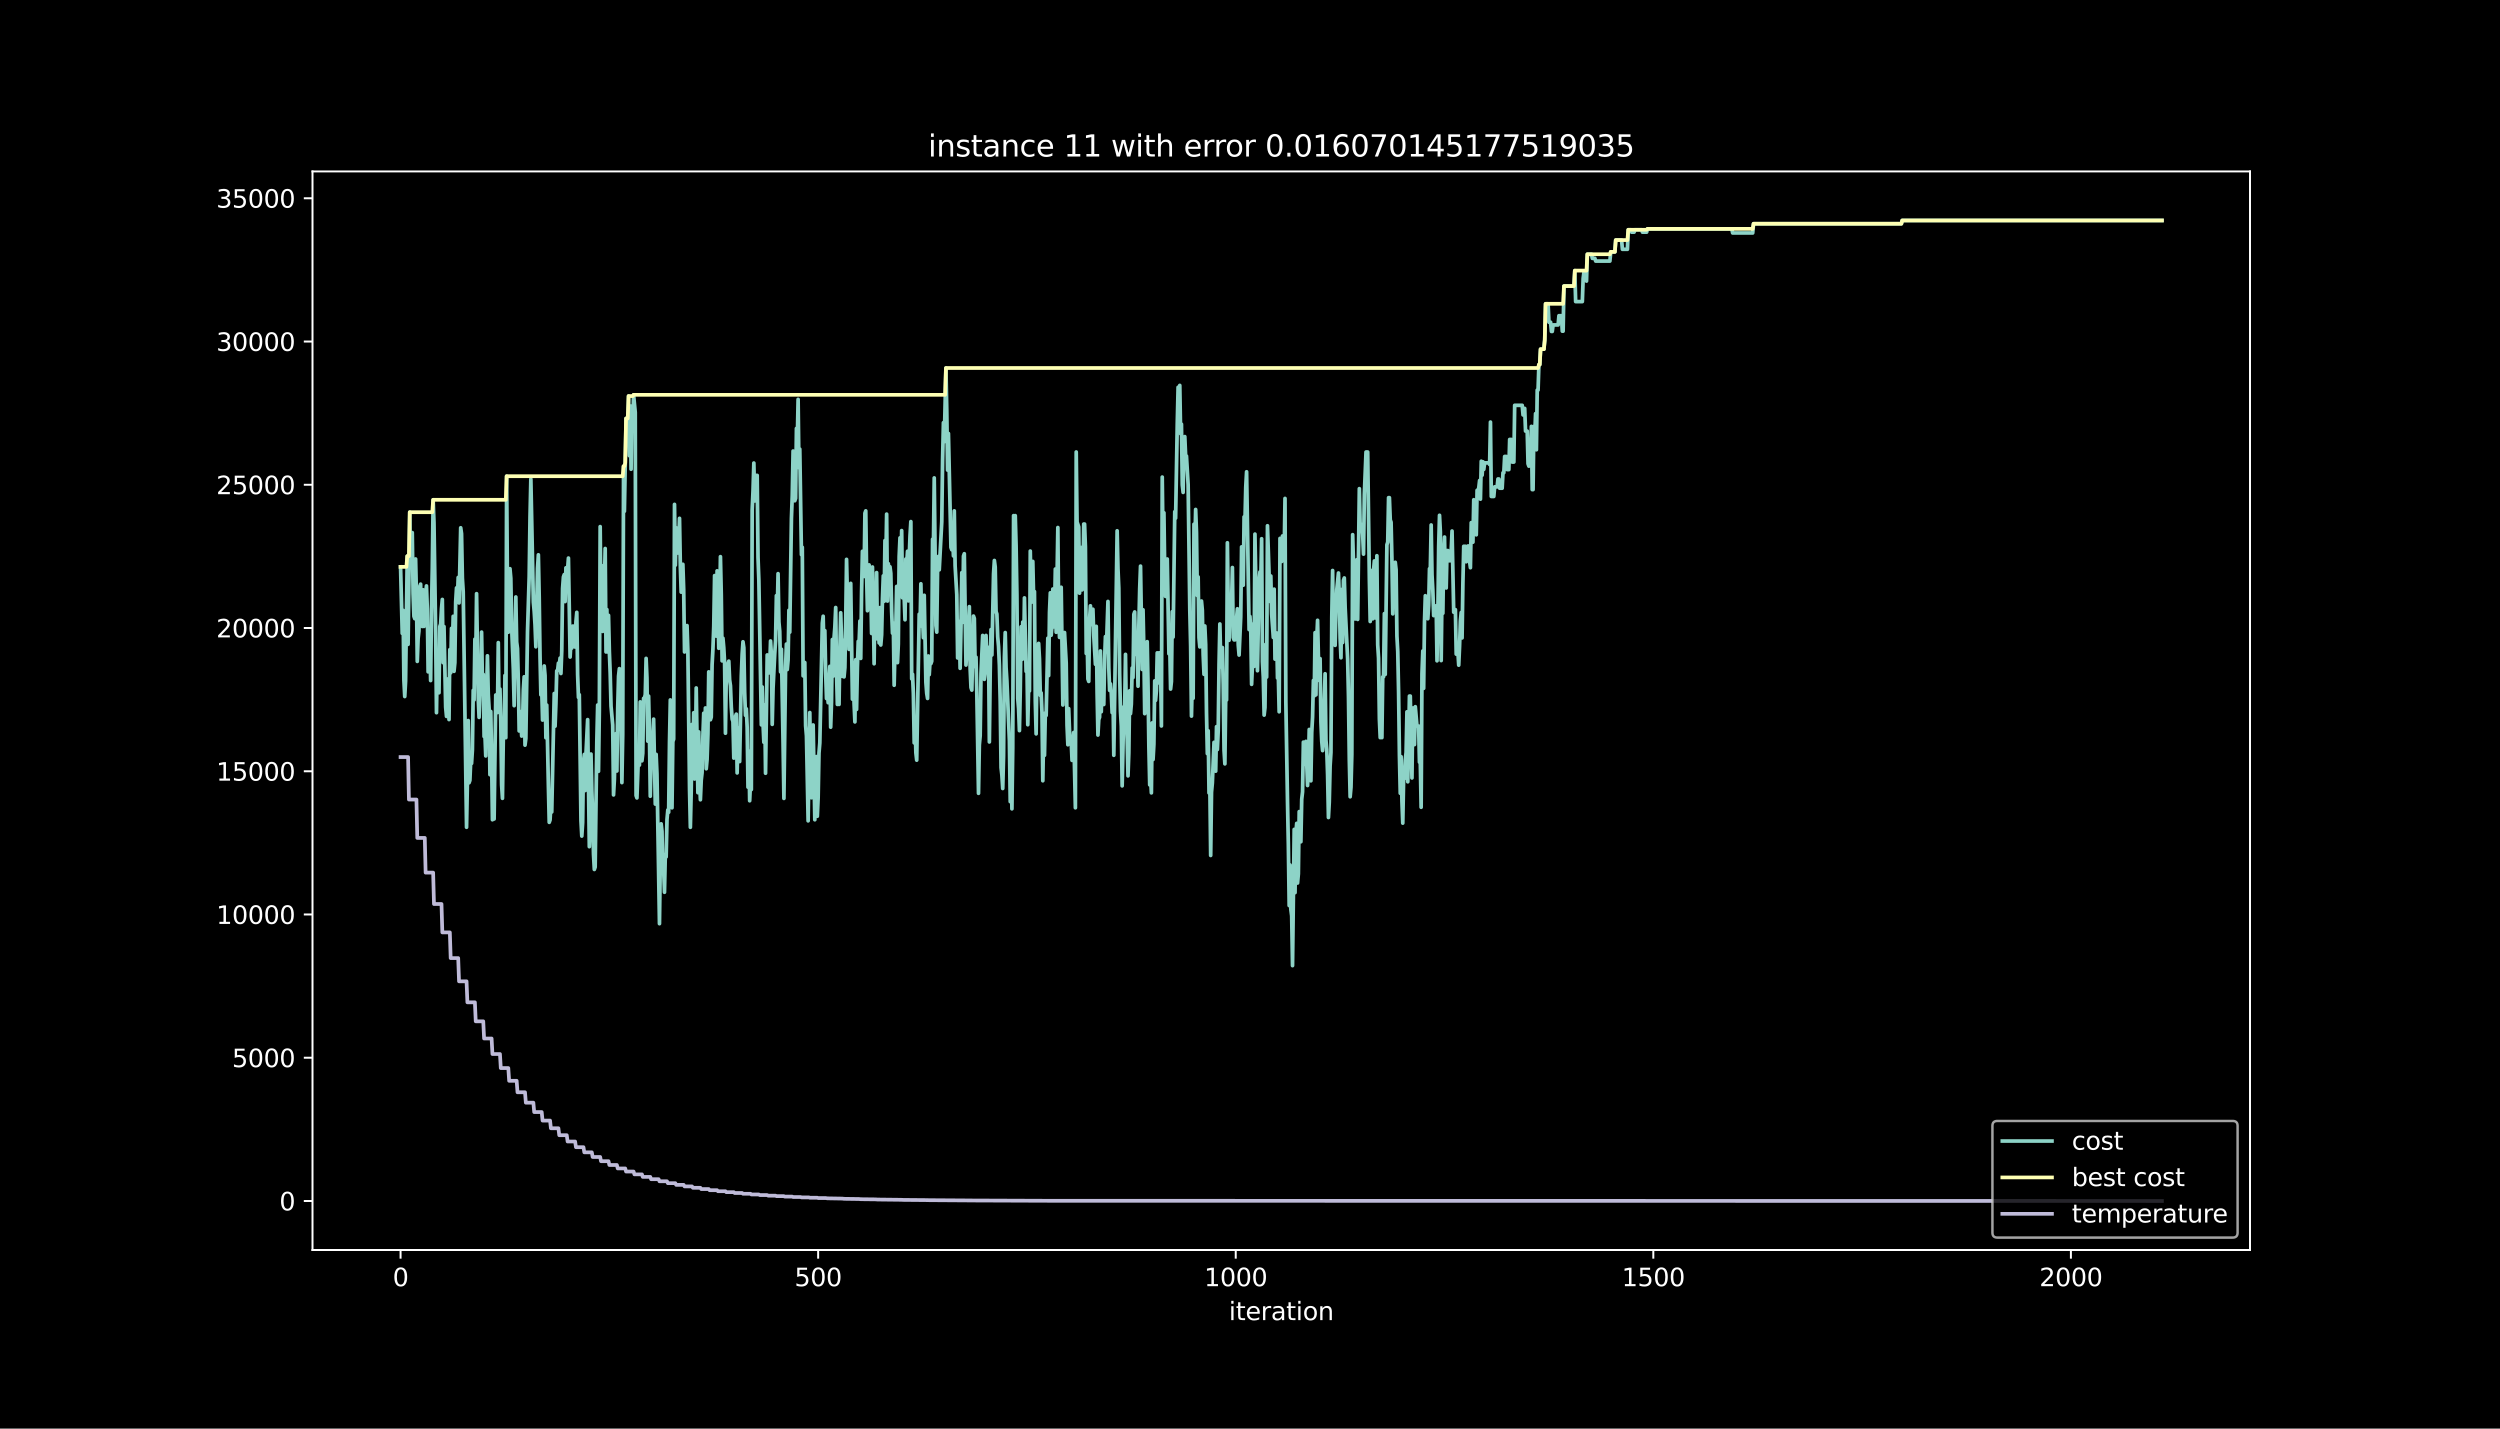 <?xml version="1.0" encoding="utf-8" standalone="no"?>
<!DOCTYPE svg PUBLIC "-//W3C//DTD SVG 1.1//EN"
  "http://www.w3.org/Graphics/SVG/1.1/DTD/svg11.dtd">
<svg height="576pt" version="1.1" viewBox="0 0 1008 576" width="1008pt" xmlns="http://www.w3.org/2000/svg" xmlns:xlink="http://www.w3.org/1999/xlink">
 <defs>
  <style type="text/css">*{stroke-linecap:butt;stroke-linejoin:round;}</style>
 </defs>
 <g id="figure_1">
  <g id="patch_1">
   <path d="M 0 576 
L 1008 576 
L 1008 0 
L 0 0 
z
"/>
  </g>
  <g id="axes_1">
   <g id="patch_2">
    <path d="M 126 504 
L 907.2 504 
L 907.2 69.12 
L 126 69.12 
z
"/>
   </g>
   <g id="matplotlib.axis_1">
    <g id="xtick_1">
     <g id="line2d_1">
      <defs>
       <path d="M 0 0 
L 0 3.5 
" id="m12de4d474e" style="stroke:#ffffff;stroke-width:0.8;"/>
      </defs>
      <g>
       <use style="fill:#ffffff;stroke:#ffffff;stroke-width:0.8;" x="161.509" xlink:href="#m12de4d474e" y="504"/>
      </g>
     </g>
     <g id="text_1">
      <!-- 0 -->
      <g style="fill:#ffffff;" transform="translate(158.328 518.598)scale(0.1 -0.1)">
       <defs>
        <path d="M 2034 4250 
Q 1547 4250 1301 3770 
Q 1056 3291 1056 2328 
Q 1056 1369 1301 889 
Q 1547 409 2034 409 
Q 2525 409 2770 889 
Q 3016 1369 3016 2328 
Q 3016 3291 2770 3770 
Q 2525 4250 2034 4250 
z
M 2034 4750 
Q 2819 4750 3233 4129 
Q 3647 3509 3647 2328 
Q 3647 1150 3233 529 
Q 2819 -91 2034 -91 
Q 1250 -91 836 529 
Q 422 1150 422 2328 
Q 422 3509 836 4129 
Q 1250 4750 2034 4750 
z
" id="DejaVuSans-30" transform="scale(0.016)"/>
       </defs>
       <use xlink:href="#DejaVuSans-30"/>
      </g>
     </g>
    </g>
    <g id="xtick_2">
     <g id="line2d_2">
      <g>
       <use style="fill:#ffffff;stroke:#ffffff;stroke-width:0.8;" x="329.878" xlink:href="#m12de4d474e" y="504"/>
      </g>
     </g>
     <g id="text_2">
      <!-- 500 -->
      <g style="fill:#ffffff;" transform="translate(320.335 518.598)scale(0.1 -0.1)">
       <defs>
        <path d="M 691 4666 
L 3169 4666 
L 3169 4134 
L 1269 4134 
L 1269 2991 
Q 1406 3038 1543 3061 
Q 1681 3084 1819 3084 
Q 2600 3084 3056 2656 
Q 3513 2228 3513 1497 
Q 3513 744 3044 326 
Q 2575 -91 1722 -91 
Q 1428 -91 1123 -41 
Q 819 9 494 109 
L 494 744 
Q 775 591 1075 516 
Q 1375 441 1709 441 
Q 2250 441 2565 725 
Q 2881 1009 2881 1497 
Q 2881 1984 2565 2268 
Q 2250 2553 1709 2553 
Q 1456 2553 1204 2497 
Q 953 2441 691 2322 
L 691 4666 
z
" id="DejaVuSans-35" transform="scale(0.016)"/>
       </defs>
       <use xlink:href="#DejaVuSans-35"/>
       <use x="63.623" xlink:href="#DejaVuSans-30"/>
       <use x="127.246" xlink:href="#DejaVuSans-30"/>
      </g>
     </g>
    </g>
    <g id="xtick_3">
     <g id="line2d_3">
      <g>
       <use style="fill:#ffffff;stroke:#ffffff;stroke-width:0.8;" x="498.248" xlink:href="#m12de4d474e" y="504"/>
      </g>
     </g>
     <g id="text_3">
      <!-- 1000 -->
      <g style="fill:#ffffff;" transform="translate(485.523 518.598)scale(0.1 -0.1)">
       <defs>
        <path d="M 794 531 
L 1825 531 
L 1825 4091 
L 703 3866 
L 703 4441 
L 1819 4666 
L 2450 4666 
L 2450 531 
L 3481 531 
L 3481 0 
L 794 0 
L 794 531 
z
" id="DejaVuSans-31" transform="scale(0.016)"/>
       </defs>
       <use xlink:href="#DejaVuSans-31"/>
       <use x="63.623" xlink:href="#DejaVuSans-30"/>
       <use x="127.246" xlink:href="#DejaVuSans-30"/>
       <use x="190.869" xlink:href="#DejaVuSans-30"/>
      </g>
     </g>
    </g>
    <g id="xtick_4">
     <g id="line2d_4">
      <g>
       <use style="fill:#ffffff;stroke:#ffffff;stroke-width:0.8;" x="666.617" xlink:href="#m12de4d474e" y="504"/>
      </g>
     </g>
     <g id="text_4">
      <!-- 1500 -->
      <g style="fill:#ffffff;" transform="translate(653.892 518.598)scale(0.1 -0.1)">
       <use xlink:href="#DejaVuSans-31"/>
       <use x="63.623" xlink:href="#DejaVuSans-35"/>
       <use x="127.246" xlink:href="#DejaVuSans-30"/>
       <use x="190.869" xlink:href="#DejaVuSans-30"/>
      </g>
     </g>
    </g>
    <g id="xtick_5">
     <g id="line2d_5">
      <g>
       <use style="fill:#ffffff;stroke:#ffffff;stroke-width:0.8;" x="834.986" xlink:href="#m12de4d474e" y="504"/>
      </g>
     </g>
     <g id="text_5">
      <!-- 2000 -->
      <g style="fill:#ffffff;" transform="translate(822.261 518.598)scale(0.1 -0.1)">
       <defs>
        <path d="M 1228 531 
L 3431 531 
L 3431 0 
L 469 0 
L 469 531 
Q 828 903 1448 1529 
Q 2069 2156 2228 2338 
Q 2531 2678 2651 2914 
Q 2772 3150 2772 3378 
Q 2772 3750 2511 3984 
Q 2250 4219 1831 4219 
Q 1534 4219 1204 4116 
Q 875 4013 500 3803 
L 500 4441 
Q 881 4594 1212 4672 
Q 1544 4750 1819 4750 
Q 2544 4750 2975 4387 
Q 3406 4025 3406 3419 
Q 3406 3131 3298 2873 
Q 3191 2616 2906 2266 
Q 2828 2175 2409 1742 
Q 1991 1309 1228 531 
z
" id="DejaVuSans-32" transform="scale(0.016)"/>
       </defs>
       <use xlink:href="#DejaVuSans-32"/>
       <use x="63.623" xlink:href="#DejaVuSans-30"/>
       <use x="127.246" xlink:href="#DejaVuSans-30"/>
       <use x="190.869" xlink:href="#DejaVuSans-30"/>
      </g>
     </g>
    </g>
    <g id="text_6">
     <!-- iteration -->
     <g style="fill:#ffffff;" transform="translate(495.477 532.277)scale(0.1 -0.1)">
      <defs>
       <path d="M 603 3500 
L 1178 3500 
L 1178 0 
L 603 0 
L 603 3500 
z
M 603 4863 
L 1178 4863 
L 1178 4134 
L 603 4134 
L 603 4863 
z
" id="DejaVuSans-69" transform="scale(0.016)"/>
       <path d="M 1172 4494 
L 1172 3500 
L 2356 3500 
L 2356 3053 
L 1172 3053 
L 1172 1153 
Q 1172 725 1289 603 
Q 1406 481 1766 481 
L 2356 481 
L 2356 0 
L 1766 0 
Q 1100 0 847 248 
Q 594 497 594 1153 
L 594 3053 
L 172 3053 
L 172 3500 
L 594 3500 
L 594 4494 
L 1172 4494 
z
" id="DejaVuSans-74" transform="scale(0.016)"/>
       <path d="M 3597 1894 
L 3597 1613 
L 953 1613 
Q 991 1019 1311 708 
Q 1631 397 2203 397 
Q 2534 397 2845 478 
Q 3156 559 3463 722 
L 3463 178 
Q 3153 47 2828 -22 
Q 2503 -91 2169 -91 
Q 1331 -91 842 396 
Q 353 884 353 1716 
Q 353 2575 817 3079 
Q 1281 3584 2069 3584 
Q 2775 3584 3186 3129 
Q 3597 2675 3597 1894 
z
M 3022 2063 
Q 3016 2534 2758 2815 
Q 2500 3097 2075 3097 
Q 1594 3097 1305 2825 
Q 1016 2553 972 2059 
L 3022 2063 
z
" id="DejaVuSans-65" transform="scale(0.016)"/>
       <path d="M 2631 2963 
Q 2534 3019 2420 3045 
Q 2306 3072 2169 3072 
Q 1681 3072 1420 2755 
Q 1159 2438 1159 1844 
L 1159 0 
L 581 0 
L 581 3500 
L 1159 3500 
L 1159 2956 
Q 1341 3275 1631 3429 
Q 1922 3584 2338 3584 
Q 2397 3584 2469 3576 
Q 2541 3569 2628 3553 
L 2631 2963 
z
" id="DejaVuSans-72" transform="scale(0.016)"/>
       <path d="M 2194 1759 
Q 1497 1759 1228 1600 
Q 959 1441 959 1056 
Q 959 750 1161 570 
Q 1363 391 1709 391 
Q 2188 391 2477 730 
Q 2766 1069 2766 1631 
L 2766 1759 
L 2194 1759 
z
M 3341 1997 
L 3341 0 
L 2766 0 
L 2766 531 
Q 2569 213 2275 61 
Q 1981 -91 1556 -91 
Q 1019 -91 701 211 
Q 384 513 384 1019 
Q 384 1609 779 1909 
Q 1175 2209 1959 2209 
L 2766 2209 
L 2766 2266 
Q 2766 2663 2505 2880 
Q 2244 3097 1772 3097 
Q 1472 3097 1187 3025 
Q 903 2953 641 2809 
L 641 3341 
Q 956 3463 1253 3523 
Q 1550 3584 1831 3584 
Q 2591 3584 2966 3190 
Q 3341 2797 3341 1997 
z
" id="DejaVuSans-61" transform="scale(0.016)"/>
       <path d="M 1959 3097 
Q 1497 3097 1228 2736 
Q 959 2375 959 1747 
Q 959 1119 1226 758 
Q 1494 397 1959 397 
Q 2419 397 2687 759 
Q 2956 1122 2956 1747 
Q 2956 2369 2687 2733 
Q 2419 3097 1959 3097 
z
M 1959 3584 
Q 2709 3584 3137 3096 
Q 3566 2609 3566 1747 
Q 3566 888 3137 398 
Q 2709 -91 1959 -91 
Q 1206 -91 779 398 
Q 353 888 353 1747 
Q 353 2609 779 3096 
Q 1206 3584 1959 3584 
z
" id="DejaVuSans-6f" transform="scale(0.016)"/>
       <path d="M 3513 2113 
L 3513 0 
L 2938 0 
L 2938 2094 
Q 2938 2591 2744 2837 
Q 2550 3084 2163 3084 
Q 1697 3084 1428 2787 
Q 1159 2491 1159 1978 
L 1159 0 
L 581 0 
L 581 3500 
L 1159 3500 
L 1159 2956 
Q 1366 3272 1645 3428 
Q 1925 3584 2291 3584 
Q 2894 3584 3203 3211 
Q 3513 2838 3513 2113 
z
" id="DejaVuSans-6e" transform="scale(0.016)"/>
      </defs>
      <use xlink:href="#DejaVuSans-69"/>
      <use x="27.783" xlink:href="#DejaVuSans-74"/>
      <use x="66.992" xlink:href="#DejaVuSans-65"/>
      <use x="128.516" xlink:href="#DejaVuSans-72"/>
      <use x="169.629" xlink:href="#DejaVuSans-61"/>
      <use x="230.908" xlink:href="#DejaVuSans-74"/>
      <use x="270.117" xlink:href="#DejaVuSans-69"/>
      <use x="297.9" xlink:href="#DejaVuSans-6f"/>
      <use x="359.082" xlink:href="#DejaVuSans-6e"/>
     </g>
    </g>
   </g>
   <g id="matplotlib.axis_2">
    <g id="ytick_1">
     <g id="line2d_6">
      <defs>
       <path d="M 0 0 
L -3.5 0 
" id="mf5b8efd618" style="stroke:#ffffff;stroke-width:0.8;"/>
      </defs>
      <g>
       <use style="fill:#ffffff;stroke:#ffffff;stroke-width:0.8;" x="126" xlink:href="#mf5b8efd618" y="484.233"/>
      </g>
     </g>
     <g id="text_7">
      <!-- 0 -->
      <g style="fill:#ffffff;" transform="translate(112.638 488.032)scale(0.1 -0.1)">
       <use xlink:href="#DejaVuSans-30"/>
      </g>
     </g>
    </g>
    <g id="ytick_2">
     <g id="line2d_7">
      <g>
       <use style="fill:#ffffff;stroke:#ffffff;stroke-width:0.8;" x="126" xlink:href="#mf5b8efd618" y="426.478"/>
      </g>
     </g>
     <g id="text_8">
      <!-- 5000 -->
      <g style="fill:#ffffff;" transform="translate(93.55 430.277)scale(0.1 -0.1)">
       <use xlink:href="#DejaVuSans-35"/>
       <use x="63.623" xlink:href="#DejaVuSans-30"/>
       <use x="127.246" xlink:href="#DejaVuSans-30"/>
       <use x="190.869" xlink:href="#DejaVuSans-30"/>
      </g>
     </g>
    </g>
    <g id="ytick_3">
     <g id="line2d_8">
      <g>
       <use style="fill:#ffffff;stroke:#ffffff;stroke-width:0.8;" x="126" xlink:href="#mf5b8efd618" y="368.722"/>
      </g>
     </g>
     <g id="text_9">
      <!-- 10000 -->
      <g style="fill:#ffffff;" transform="translate(87.188 372.522)scale(0.1 -0.1)">
       <use xlink:href="#DejaVuSans-31"/>
       <use x="63.623" xlink:href="#DejaVuSans-30"/>
       <use x="127.246" xlink:href="#DejaVuSans-30"/>
       <use x="190.869" xlink:href="#DejaVuSans-30"/>
       <use x="254.492" xlink:href="#DejaVuSans-30"/>
      </g>
     </g>
    </g>
    <g id="ytick_4">
     <g id="line2d_9">
      <g>
       <use style="fill:#ffffff;stroke:#ffffff;stroke-width:0.8;" x="126" xlink:href="#mf5b8efd618" y="310.967"/>
      </g>
     </g>
     <g id="text_10">
      <!-- 15000 -->
      <g style="fill:#ffffff;" transform="translate(87.188 314.767)scale(0.1 -0.1)">
       <use xlink:href="#DejaVuSans-31"/>
       <use x="63.623" xlink:href="#DejaVuSans-35"/>
       <use x="127.246" xlink:href="#DejaVuSans-30"/>
       <use x="190.869" xlink:href="#DejaVuSans-30"/>
       <use x="254.492" xlink:href="#DejaVuSans-30"/>
      </g>
     </g>
    </g>
    <g id="ytick_5">
     <g id="line2d_10">
      <g>
       <use style="fill:#ffffff;stroke:#ffffff;stroke-width:0.8;" x="126" xlink:href="#mf5b8efd618" y="253.212"/>
      </g>
     </g>
     <g id="text_11">
      <!-- 20000 -->
      <g style="fill:#ffffff;" transform="translate(87.188 257.011)scale(0.1 -0.1)">
       <use xlink:href="#DejaVuSans-32"/>
       <use x="63.623" xlink:href="#DejaVuSans-30"/>
       <use x="127.246" xlink:href="#DejaVuSans-30"/>
       <use x="190.869" xlink:href="#DejaVuSans-30"/>
       <use x="254.492" xlink:href="#DejaVuSans-30"/>
      </g>
     </g>
    </g>
    <g id="ytick_6">
     <g id="line2d_11">
      <g>
       <use style="fill:#ffffff;stroke:#ffffff;stroke-width:0.8;" x="126" xlink:href="#mf5b8efd618" y="195.457"/>
      </g>
     </g>
     <g id="text_12">
      <!-- 25000 -->
      <g style="fill:#ffffff;" transform="translate(87.188 199.256)scale(0.1 -0.1)">
       <use xlink:href="#DejaVuSans-32"/>
       <use x="63.623" xlink:href="#DejaVuSans-35"/>
       <use x="127.246" xlink:href="#DejaVuSans-30"/>
       <use x="190.869" xlink:href="#DejaVuSans-30"/>
       <use x="254.492" xlink:href="#DejaVuSans-30"/>
      </g>
     </g>
    </g>
    <g id="ytick_7">
     <g id="line2d_12">
      <g>
       <use style="fill:#ffffff;stroke:#ffffff;stroke-width:0.8;" x="126" xlink:href="#mf5b8efd618" y="137.702"/>
      </g>
     </g>
     <g id="text_13">
      <!-- 30000 -->
      <g style="fill:#ffffff;" transform="translate(87.188 141.501)scale(0.1 -0.1)">
       <defs>
        <path d="M 2597 2516 
Q 3050 2419 3304 2112 
Q 3559 1806 3559 1356 
Q 3559 666 3084 287 
Q 2609 -91 1734 -91 
Q 1441 -91 1130 -33 
Q 819 25 488 141 
L 488 750 
Q 750 597 1062 519 
Q 1375 441 1716 441 
Q 2309 441 2620 675 
Q 2931 909 2931 1356 
Q 2931 1769 2642 2001 
Q 2353 2234 1838 2234 
L 1294 2234 
L 1294 2753 
L 1863 2753 
Q 2328 2753 2575 2939 
Q 2822 3125 2822 3475 
Q 2822 3834 2567 4026 
Q 2313 4219 1838 4219 
Q 1578 4219 1281 4162 
Q 984 4106 628 3988 
L 628 4550 
Q 988 4650 1302 4700 
Q 1616 4750 1894 4750 
Q 2613 4750 3031 4423 
Q 3450 4097 3450 3541 
Q 3450 3153 3228 2886 
Q 3006 2619 2597 2516 
z
" id="DejaVuSans-33" transform="scale(0.016)"/>
       </defs>
       <use xlink:href="#DejaVuSans-33"/>
       <use x="63.623" xlink:href="#DejaVuSans-30"/>
       <use x="127.246" xlink:href="#DejaVuSans-30"/>
       <use x="190.869" xlink:href="#DejaVuSans-30"/>
       <use x="254.492" xlink:href="#DejaVuSans-30"/>
      </g>
     </g>
    </g>
    <g id="ytick_8">
     <g id="line2d_13">
      <g>
       <use style="fill:#ffffff;stroke:#ffffff;stroke-width:0.8;" x="126" xlink:href="#mf5b8efd618" y="79.947"/>
      </g>
     </g>
     <g id="text_14">
      <!-- 35000 -->
      <g style="fill:#ffffff;" transform="translate(87.188 83.746)scale(0.1 -0.1)">
       <use xlink:href="#DejaVuSans-33"/>
       <use x="63.623" xlink:href="#DejaVuSans-35"/>
       <use x="127.246" xlink:href="#DejaVuSans-30"/>
       <use x="190.869" xlink:href="#DejaVuSans-30"/>
       <use x="254.492" xlink:href="#DejaVuSans-30"/>
      </g>
     </g>
    </g>
   </g>
   <g id="line2d_14">
    <path clip-path="url(#p076d5d9ab0)" d="M 161.509 228.551 
L 162.183 255.395 
L 162.519 246.085 
L 162.856 274.293 
L 163.193 280.842 
L 163.53 274.616 
L 164.203 224.231 
L 164.54 259.796 
L 165.213 206.511 
L 165.55 225.998 
L 165.887 218.467 
L 166.223 214.747 
L 166.56 239.259 
L 166.897 248.488 
L 167.234 249.447 
L 167.57 225.386 
L 167.907 239.952 
L 168.244 266.669 
L 168.581 257.44 
L 168.917 254.425 
L 169.254 236.486 
L 169.591 235.528 
L 169.928 248.499 
L 170.264 252.588 
L 170.601 237.815 
L 170.938 252.577 
L 171.275 243.348 
L 171.948 236.244 
L 172.285 245.392 
L 172.621 270.885 
L 172.958 263.354 
L 173.295 259.635 
L 173.632 274.397 
L 173.968 246.189 
L 174.305 229.082 
L 174.642 201.521 
L 174.979 210.751 
L 175.652 254.748 
L 175.989 287.357 
L 176.326 265.179 
L 176.662 269.049 
L 176.999 279.318 
L 177.336 252.6 
L 177.673 251.641 
L 178.009 245.415 
L 178.346 241.696 
L 178.683 267.189 
L 179.02 252.623 
L 179.693 285.128 
L 180.03 288.847 
L 180.366 273.773 
L 180.703 274.732 
L 181.04 290.129 
L 181.377 261.922 
L 181.713 271.29 
L 182.05 253.351 
L 182.387 262.58 
L 182.724 248.499 
L 183.06 270.677 
L 183.397 267.177 
L 183.734 242.666 
L 184.071 237.029 
L 184.407 242.054 
L 184.744 232.825 
L 185.081 243.093 
L 185.754 212.807 
L 186.091 215.163 
L 186.428 233.102 
L 186.764 238.508 
L 188.111 333.55 
L 188.448 315.611 
L 188.785 290.534 
L 189.122 315.611 
L 189.458 314.652 
L 189.795 306.774 
L 190.132 307.814 
L 190.469 302.408 
L 190.805 278.347 
L 191.142 282.217 
L 191.479 257.706 
L 191.816 266.935 
L 192.152 239.374 
L 192.826 281.374 
L 193.163 289.251 
L 193.499 278.983 
L 193.836 279.941 
L 194.173 254.864 
L 194.509 274.905 
L 194.846 271.89 
L 195.183 296.967 
L 195.52 295.928 
L 195.856 304.788 
L 196.193 279.71 
L 196.53 264.417 
L 196.867 279.791 
L 197.203 285.636 
L 197.54 312.353 
L 197.877 286.86 
L 198.214 305.03 
L 198.55 330.523 
L 198.887 315.449 
L 199.224 330.223 
L 199.897 280.218 
L 200.234 284.689 
L 200.571 287.311 
L 200.908 259.103 
L 201.244 286.664 
L 201.581 277.804 
L 201.918 290.984 
L 202.254 316.477 
L 202.591 321.883 
L 202.928 297.822 
L 203.265 296.864 
L 203.601 272.352 
L 203.938 297.43 
L 204.275 192.003 
L 204.612 238.531 
L 204.948 254.922 
L 205.285 238.531 
L 205.622 229.302 
L 205.959 233.171 
L 206.295 252.658 
L 206.969 269.765 
L 207.306 284.527 
L 207.642 257.809 
L 207.979 240.702 
L 208.316 258.872 
L 208.653 261.494 
L 208.989 274.674 
L 209.326 294.715 
L 209.663 286.837 
L 209.999 290.557 
L 210.336 296.783 
L 210.673 293.063 
L 211.01 278.289 
L 211.346 272.884 
L 211.683 300.444 
L 212.02 297.822 
L 212.693 254.575 
L 213.367 232.536 
L 213.704 208.475 
L 214.04 193.181 
L 215.051 242.805 
L 215.387 246.524 
L 215.724 251.93 
L 216.061 260.79 
L 216.734 229.105 
L 217.071 223.699 
L 217.408 240.806 
L 217.744 264.867 
L 218.081 280.161 
L 218.418 277.146 
L 218.755 290.326 
L 219.091 286.456 
L 219.428 268.517 
L 219.765 272.387 
L 220.102 297.464 
L 220.438 284.284 
L 221.112 316.997 
L 221.449 331.563 
L 221.785 330.604 
L 222.122 324.378 
L 222.459 327.393 
L 223.469 279.618 
L 223.806 292.798 
L 224.142 283.661 
L 224.479 270.481 
L 224.816 270.481 
L 225.153 267.385 
L 225.489 268.344 
L 225.826 265.329 
L 226.163 271.555 
L 226.5 262.326 
L 226.836 237.249 
L 227.173 232.617 
L 227.51 231.658 
L 227.847 242.551 
L 228.183 228.943 
L 228.52 237.122 
L 228.857 229.59 
L 229.194 225.016 
L 229.867 264.925 
L 230.204 258.699 
L 230.541 261.321 
L 230.877 252.461 
L 231.214 252.461 
L 231.551 257.867 
L 231.887 260.882 
L 232.224 250.613 
L 232.561 246.894 
L 232.898 271.971 
L 233.234 281.2 
L 233.571 280.103 
L 234.245 330.881 
L 234.581 337.107 
L 234.918 331.701 
L 235.255 307.19 
L 235.592 304.175 
L 235.928 318.741 
L 236.265 303.967 
L 236.939 290.152 
L 237.612 341.381 
L 237.949 332.244 
L 238.286 304.037 
L 238.622 318.81 
L 238.959 327.947 
L 239.296 344.338 
L 239.632 350.564 
L 239.969 349.606 
L 240.643 298.827 
L 240.979 284.261 
L 241.316 310.979 
L 241.653 286.468 
L 241.99 212.333 
L 242.326 246.108 
L 243 254.575 
L 243.337 228.054 
L 243.673 235.932 
L 244.01 221.158 
L 244.347 262.869 
L 244.684 245.762 
L 245.02 262.869 
L 245.357 248.107 
L 245.694 262.672 
L 246.03 271.532 
L 246.367 284.712 
L 247.041 292.301 
L 247.377 320.508 
L 247.714 314.282 
L 248.051 299.509 
L 248.388 295.789 
L 248.724 310.863 
L 249.061 285.786 
L 249.398 272.606 
L 249.735 269.592 
L 250.071 294.103 
L 250.408 291.481 
L 250.745 315.542 
L 251.082 296.055 
L 251.418 187.972 
L 251.755 206.142 
L 252.429 168.716 
L 252.765 168.716 
L 253.102 177.853 
L 253.439 159.684 
L 253.775 183.744 
L 254.112 163.703 
L 254.449 189.196 
L 254.786 163.703 
L 255.122 173.972 
L 255.459 159.198 
L 256.133 166.279 
L 256.469 320.763 
L 256.806 321.721 
L 257.48 303.09 
L 257.816 308.495 
L 258.153 283.002 
L 258.49 286.722 
L 258.827 306.763 
L 259.163 303.748 
L 259.5 281.57 
L 259.837 281.57 
L 260.174 280.034 
L 260.51 265.468 
L 260.847 273.346 
L 261.184 298.839 
L 261.52 280.669 
L 261.857 295.963 
L 262.194 321.04 
L 262.531 305.746 
L 263.204 297.834 
L 263.541 289.956 
L 264.214 324.205 
L 264.551 304.164 
L 264.888 312.042 
L 265.898 372.43 
L 266.235 346.937 
L 266.572 332.175 
L 266.908 335.19 
L 267.245 351.581 
L 267.582 350.622 
L 267.919 359.759 
L 268.255 344.465 
L 268.592 345.505 
L 268.929 330.431 
L 269.265 326.561 
L 269.602 327.52 
L 269.939 299.312 
L 270.276 282.205 
L 270.612 297.499 
L 270.949 325.706 
L 271.286 298.989 
L 271.623 298.03 
L 271.959 203.37 
L 272.296 227.881 
L 272.633 212.807 
L 272.97 213.846 
L 273.306 222.983 
L 273.643 219.264 
L 273.98 208.995 
L 274.317 228.481 
L 274.653 238.75 
L 274.99 237.792 
L 275.327 227.523 
L 275.663 237.792 
L 276 262.869 
L 276.337 252.6 
L 276.674 256.319 
L 277.01 252.23 
L 277.347 262.499 
L 278.021 318.268 
L 278.357 333.561 
L 278.694 318.799 
L 279.031 292.081 
L 279.368 306.855 
L 279.704 287.369 
L 280.041 314.086 
L 280.378 304.949 
L 280.715 277.388 
L 281.388 319.607 
L 281.725 295.096 
L 282.062 314.583 
L 282.398 322.461 
L 282.735 314.583 
L 283.072 311.568 
L 283.408 296.794 
L 283.745 287.565 
L 284.082 300.745 
L 284.419 285.451 
L 284.755 309.962 
L 285.092 306.243 
L 285.429 295.974 
L 285.766 270.897 
L 286.439 290.199 
L 286.776 289.159 
L 287.113 268.021 
L 287.449 261.795 
L 287.786 252.508 
L 288.123 232.085 
L 288.46 238.311 
L 288.796 256.481 
L 289.133 230.168 
L 289.807 261.39 
L 290.143 246.628 
L 290.48 224.45 
L 290.817 239.744 
L 291.153 266.461 
L 291.49 257.324 
L 291.827 261.194 
L 292.164 267.42 
L 292.5 295.628 
L 292.837 271.567 
L 293.174 268.945 
L 293.847 266.577 
L 294.184 274.108 
L 294.521 276.499 
L 294.858 285.058 
L 295.194 289.944 
L 295.531 290.903 
L 295.868 305.665 
L 296.541 288.905 
L 296.878 287.946 
L 297.215 311.637 
L 297.552 293.468 
L 297.888 302.974 
L 298.225 307.063 
L 298.898 272.502 
L 299.235 263.793 
L 299.572 258.768 
L 299.909 261.171 
L 300.245 279.11 
L 300.582 288.42 
L 300.919 285.798 
L 301.256 293.329 
L 301.592 317.39 
L 301.929 302.824 
L 302.266 322.865 
L 302.603 315.334 
L 302.939 318.348 
L 303.276 205.564 
L 303.613 198.033 
L 303.95 186.701 
L 304.286 201.995 
L 304.623 195.769 
L 304.96 191.68 
L 305.296 191.68 
L 305.633 224.75 
L 305.97 233.957 
L 306.98 292.266 
L 307.317 276.973 
L 307.654 291.746 
L 307.99 299.278 
L 308.327 284.204 
L 308.664 311.764 
L 309.337 264.07 
L 309.674 270.296 
L 310.011 271.336 
L 310.348 268.714 
L 310.684 258.445 
L 311.021 263.851 
L 311.358 292.058 
L 311.695 277.492 
L 312.368 263.735 
L 312.705 258.329 
L 313.041 240.16 
L 313.378 247.691 
L 313.715 231.3 
L 314.052 250.786 
L 314.388 254.506 
L 314.725 270.897 
L 315.062 261.76 
L 315.735 299.74 
L 316.072 321.918 
L 316.746 268.864 
L 317.082 259.692 
L 317.419 269.961 
L 317.756 266.092 
L 318.093 246.051 
L 318.429 254.91 
L 319.103 209.03 
L 319.44 199.8 
L 319.776 181.861 
L 320.113 185.512 
L 320.45 201.903 
L 320.786 200.944 
L 321.123 172.736 
L 321.46 178.142 
L 321.797 161.035 
L 322.133 188.596 
L 322.47 181.064 
L 323.144 223.665 
L 323.48 220.65 
L 323.817 272.502 
L 324.154 267.12 
L 324.491 267.12 
L 324.827 292.613 
L 325.164 296.702 
L 325.838 330.962 
L 326.511 287.299 
L 326.848 312.792 
L 327.185 321.652 
L 327.521 319.03 
L 327.858 292.312 
L 328.531 330.523 
L 328.868 306.012 
L 329.205 305.053 
L 329.542 329.114 
L 329.878 321.583 
L 330.215 303.644 
L 330.552 299.555 
L 331.562 251.249 
L 331.899 248.465 
L 332.236 263.031 
L 332.572 254.263 
L 332.909 271.37 
L 333.246 281.639 
L 333.583 277.92 
L 333.919 283.326 
L 334.256 274.096 
L 334.593 268.691 
L 334.929 293.202 
L 335.266 282.933 
L 335.603 257.856 
L 335.94 272.618 
L 336.276 257.324 
L 336.613 252.831 
L 336.95 244.953 
L 337.287 270.839 
L 337.623 284.019 
L 337.96 269.453 
L 338.297 284.019 
L 338.634 261.841 
L 338.97 247.067 
L 339.307 257.948 
L 339.644 272.722 
L 339.981 258.156 
L 340.317 272.918 
L 340.654 269.199 
L 340.991 251.029 
L 341.328 225.536 
L 341.664 239.79 
L 342.001 243.659 
L 342.338 261.829 
L 342.674 241.788 
L 343.011 235.216 
L 343.685 281.905 
L 344.021 267.143 
L 344.358 283.534 
L 344.695 291.065 
L 345.032 265.988 
L 345.368 286.029 
L 345.705 268.922 
L 346.042 258.572 
L 346.379 259.531 
L 346.715 250.394 
L 347.052 265.468 
L 347.389 238.75 
L 347.726 222.279 
L 348.062 224.901 
L 348.399 232.432 
L 348.736 206.939 
L 349.073 205.98 
L 349.409 231.473 
L 349.746 246.247 
L 350.083 231.485 
L 350.419 227.765 
L 350.756 241.846 
L 351.093 235.932 
L 351.43 255.418 
L 351.766 228.608 
L 352.103 243.174 
L 352.44 267.628 
L 352.777 239.42 
L 353.113 257.59 
L 353.45 230.872 
L 353.787 257.59 
L 354.124 251.364 
L 354.46 259.242 
L 354.797 244.988 
L 355.134 260.062 
L 355.471 255.973 
L 355.807 241.407 
L 356.144 232.178 
L 356.481 242.447 
L 356.818 217.935 
L 357.154 227.326 
L 357.491 207.297 
L 357.828 242.343 
L 358.164 227.269 
L 358.501 230.399 
L 358.838 228.528 
L 359.175 231.15 
L 359.511 246.443 
L 359.848 255.303 
L 360.185 251.214 
L 360.522 276.291 
L 360.858 261.529 
L 361.195 253.651 
L 361.532 236.44 
L 361.869 267.177 
L 362.205 259.646 
L 362.542 224.381 
L 362.879 216.85 
L 363.216 227.118 
L 363.552 213.939 
L 363.889 241.037 
L 364.226 234.811 
L 364.562 241.037 
L 364.899 249.897 
L 365.236 225.386 
L 365.573 227.523 
L 365.909 222.255 
L 366.246 242.273 
L 366.583 225.166 
L 366.92 215.937 
L 367.256 210.312 
L 367.593 273.715 
L 367.93 271.844 
L 368.267 279.491 
L 368.603 299.532 
L 368.94 290.303 
L 369.277 303.482 
L 369.614 306.497 
L 370.624 247.633 
L 370.961 252.496 
L 371.297 235.389 
L 371.634 252.496 
L 371.971 248.938 
L 372.307 257.128 
L 372.644 240.021 
L 373.318 275.09 
L 373.654 279.537 
L 373.991 281.605 
L 374.328 264.498 
L 374.665 272.029 
L 375.001 266.623 
L 375.338 267.582 
L 375.675 266.623 
L 376.012 217.404 
L 376.348 220.904 
L 376.685 192.696 
L 377.359 252.253 
L 377.695 254.876 
L 378.032 229.151 
L 378.369 224.346 
L 378.706 229.752 
L 379.716 210.416 
L 380.052 185.338 
L 380.389 170.414 
L 380.726 178.084 
L 381.399 148.387 
L 381.736 165.494 
L 382.073 189.554 
L 382.41 174.792 
L 383.42 220.719 
L 383.757 221.678 
L 384.093 216.272 
L 384.43 224.15 
L 384.767 205.98 
L 385.104 228.158 
L 385.777 239.79 
L 386.114 265.283 
L 386.451 250.521 
L 386.787 254.39 
L 387.124 269.464 
L 387.461 253.074 
L 387.797 230.896 
L 388.134 250.937 
L 388.471 224.219 
L 388.808 223.26 
L 389.481 268.148 
L 389.818 262.742 
L 390.155 261.702 
L 390.828 244.595 
L 391.165 269.672 
L 391.502 277.204 
L 391.838 278.243 
L 392.512 248.395 
L 392.849 249.354 
L 393.185 268.841 
L 393.522 264.971 
L 393.859 279.745 
L 394.532 319.862 
L 394.869 300.375 
L 395.206 296.656 
L 395.542 271.578 
L 396.216 256.215 
L 396.553 271.29 
L 396.889 273.912 
L 397.226 271.29 
L 397.563 256.215 
L 397.9 265.445 
L 398.236 263.643 
L 398.573 261.021 
L 398.91 299.151 
L 399.247 270.943 
L 399.583 253.836 
L 399.92 264.105 
L 400.594 231.392 
L 400.93 225.986 
L 401.267 228.608 
L 401.604 246.547 
L 401.94 247.587 
L 402.277 256.816 
L 402.614 260.686 
L 402.951 268.217 
L 403.287 282.783 
L 403.624 309.5 
L 403.961 312.515 
L 404.298 317.921 
L 404.634 304.741 
L 404.971 264.994 
L 405.308 255.049 
L 405.645 269.13 
L 405.981 274.535 
L 406.992 298.712 
L 407.328 323.223 
L 407.665 301.045 
L 408.002 326.122 
L 408.339 301.611 
L 408.675 207.909 
L 409.012 222.683 
L 409.349 207.909 
L 409.685 220.084 
L 410.022 239.952 
L 410.359 281.639 
L 410.696 285.728 
L 411.032 294.588 
L 411.369 278.197 
L 411.706 252.704 
L 412.043 265.884 
L 412.379 250.81 
L 412.716 265.583 
L 413.053 241.072 
L 413.726 270.712 
L 414.063 267.697 
L 414.4 292.208 
L 414.737 277.643 
L 415.073 278.601 
L 415.41 222.186 
L 415.747 240.125 
L 416.084 242.747 
L 416.42 226.356 
L 416.757 241.13 
L 417.094 238.508 
L 417.43 282.714 
L 417.767 295.893 
L 418.104 267.686 
L 418.441 268.644 
L 418.777 259.415 
L 419.114 265.641 
L 419.451 280.403 
L 419.788 279.364 
L 420.124 287.242 
L 420.461 314.802 
L 420.798 295.316 
L 421.135 304.545 
L 421.471 287.438 
L 421.808 288.477 
L 422.482 257.324 
L 422.818 272.398 
L 423.155 246.905 
L 423.492 239.028 
L 423.829 256.135 
L 424.165 252.265 
L 424.502 237.491 
L 424.839 252.785 
L 425.175 247.379 
L 425.512 229.44 
L 425.849 254.933 
L 426.522 212.703 
L 426.859 248.141 
L 427.196 257.001 
L 427.533 241.927 
L 427.869 236.787 
L 428.543 284.25 
L 428.88 258.757 
L 429.216 255.037 
L 429.89 267.328 
L 430.227 292.405 
L 430.563 300.283 
L 430.9 285.717 
L 431.237 294.934 
L 431.573 298.654 
L 431.91 299.047 
L 432.247 306.578 
L 432.584 302.858 
L 432.92 295.327 
L 433.594 325.695 
L 433.931 182.243 
L 434.267 210.45 
L 434.941 212.449 
L 435.278 239.166 
L 435.614 224.6 
L 435.951 220.731 
L 436.288 237.838 
L 436.625 236.798 
L 436.961 211.305 
L 437.298 211.305 
L 437.635 220.534 
L 437.972 263.493 
L 438.308 255.615 
L 438.645 273.785 
L 438.982 274.743 
L 439.318 249.666 
L 439.655 244.26 
L 439.992 249.25 
L 440.329 251.872 
L 440.665 245.646 
L 441.002 256.204 
L 441.676 267.836 
L 442.012 252.542 
L 442.349 279.26 
L 442.686 296.367 
L 443.023 290.141 
L 443.359 289.182 
L 443.696 262.465 
L 444.033 286.976 
L 444.37 272.214 
L 444.706 274.836 
L 445.043 284.065 
L 445.38 265.895 
L 445.717 256.666 
L 446.053 262.892 
L 446.727 242.504 
L 447.063 269.222 
L 447.4 278.359 
L 447.737 275.737 
L 448.074 279.456 
L 448.41 287.334 
L 448.747 279.456 
L 449.084 304.533 
L 450.431 214.02 
L 450.768 229.313 
L 451.104 237.191 
L 451.441 271.671 
L 451.778 286.791 
L 452.115 292.798 
L 452.451 316.858 
L 453.125 284.978 
L 453.462 286.017 
L 453.798 263.839 
L 454.135 288.916 
L 454.472 298.053 
L 454.808 312.827 
L 455.145 303.598 
L 455.482 278.52 
L 455.819 287.75 
L 456.155 283.88 
L 456.492 269.314 
L 456.829 273.184 
L 457.166 247.691 
L 457.502 246.732 
L 457.839 263.839 
L 458.176 255.961 
L 458.513 263.493 
L 458.849 276.672 
L 459.186 252.161 
L 459.523 237.399 
L 459.86 228.262 
L 460.533 269.927 
L 460.87 245.866 
L 461.206 262.257 
L 461.543 287.75 
L 461.88 272.976 
L 462.217 268.887 
L 462.553 258.722 
L 462.89 276.661 
L 463.227 301.172 
L 463.564 316.466 
L 463.9 313.451 
L 464.237 319.677 
L 464.574 291.469 
L 464.911 306.243 
L 465.247 300.017 
L 465.584 274.524 
L 465.921 282.402 
L 466.258 278.532 
L 466.594 263.238 
L 466.931 275.379 
L 467.268 263.238 
L 467.605 263.238 
L 467.941 268.644 
L 468.278 292.705 
L 468.615 192.361 
L 468.951 219.922 
L 469.288 206.742 
L 469.625 231.254 
L 469.962 240.483 
L 470.635 225.397 
L 471.309 263.608 
L 471.645 259.889 
L 471.982 277.827 
L 472.319 274.813 
L 472.656 246.605 
L 472.992 256.874 
L 473.666 206.303 
L 474.003 208.926 
L 474.676 170.715 
L 475.013 156.149 
L 475.35 159.868 
L 475.686 155.398 
L 476.023 174.885 
L 476.36 171.015 
L 476.696 195.526 
L 477.033 198.541 
L 477.37 179.055 
L 477.707 176.04 
L 478.043 183.86 
L 478.38 183.86 
L 479.054 195.388 
L 479.727 245.958 
L 480.064 260.524 
L 480.401 288.732 
L 480.737 273.658 
L 481.074 281.535 
L 481.411 211.351 
L 481.748 220.488 
L 482.084 205.414 
L 482.421 214.643 
L 482.758 240.136 
L 483.095 232.605 
L 483.431 257.116 
L 483.768 260.836 
L 484.105 246.062 
L 484.441 242.343 
L 484.778 246.062 
L 485.115 264.001 
L 485.452 271.879 
L 485.788 252.392 
L 486.125 259.923 
L 486.462 287.484 
L 486.799 303.875 
L 487.135 294.646 
L 487.472 319.723 
L 487.809 316.708 
L 488.146 344.916 
L 488.482 319.423 
L 488.819 315.703 
L 489.493 299.312 
L 489.829 303.401 
L 490.166 310.933 
L 490.503 292.994 
L 490.839 302.223 
L 491.176 294.692 
L 491.513 267.974 
L 491.85 251.583 
L 492.186 266.346 
L 492.523 268.968 
L 492.86 261.09 
L 493.197 275.864 
L 493.533 302.581 
L 493.87 307.987 
L 494.207 281.27 
L 494.544 282.228 
L 494.88 218.848 
L 495.217 243.394 
L 495.554 258.168 
L 495.891 243.394 
L 496.227 244.433 
L 496.564 243.394 
L 496.901 228.828 
L 497.238 257.036 
L 497.574 257.994 
L 497.911 257.994 
L 498.248 255.338 
L 498.584 249.181 
L 498.921 245.461 
L 499.258 260.027 
L 499.595 264.116 
L 500.268 248.707 
L 500.605 220.5 
L 501.278 235.955 
L 501.615 208.394 
L 501.952 211.016 
L 502.289 196.45 
L 502.625 190.224 
L 503.636 253.847 
L 503.972 248.546 
L 504.309 253.744 
L 504.646 275.922 
L 504.983 268.044 
L 505.319 251.572 
L 505.656 268.679 
L 505.993 215.348 
L 507.003 270.435 
L 507.676 234.326 
L 508.013 230.607 
L 508.35 234.326 
L 508.687 217.219 
L 509.023 266.808 
L 509.36 273.034 
L 509.697 288.327 
L 510.034 285.312 
L 510.37 259.819 
L 510.707 272.999 
L 511.044 211.987 
L 512.054 242.516 
L 512.391 232.247 
L 512.728 247.541 
L 513.401 257.036 
L 513.738 237.549 
L 514.074 265.757 
L 514.411 258.225 
L 514.748 255.211 
L 515.085 273.38 
L 515.421 272.422 
L 515.758 286.987 
L 516.095 217.081 
L 516.432 226.391 
L 516.768 226.391 
L 517.105 216.099 
L 517.442 222.105 
L 517.779 223.145 
L 518.115 200.967 
L 518.452 283.06 
L 519.126 323.512 
L 519.462 340.619 
L 519.799 365.13 
L 520.136 348.739 
L 520.472 366.678 
L 520.809 369.3 
L 521.146 389.341 
L 521.819 334.416 
L 522.156 359.909 
L 522.493 335.848 
L 522.83 331.979 
L 523.166 356.039 
L 523.503 352.32 
L 523.84 327.243 
L 524.177 336.38 
L 524.513 339.394 
L 524.85 322.287 
L 525.187 319.273 
L 525.524 299.231 
L 525.86 307.109 
L 526.197 308.149 
L 526.534 298.92 
L 527.207 316.72 
L 527.544 309.188 
L 527.881 294.114 
L 528.217 301.646 
L 528.554 314.825 
L 528.891 295.339 
L 529.228 289.113 
L 529.564 274.351 
L 529.901 280.577 
L 530.238 255.083 
L 530.575 280.161 
L 530.911 257.983 
L 531.248 250.105 
L 531.585 265.179 
L 531.922 274.408 
L 532.258 265.549 
L 532.595 291.042 
L 532.932 298.92 
L 533.269 302.639 
L 533.605 295.108 
L 534.279 271.659 
L 534.616 298.377 
L 534.952 302.246 
L 535.289 312.515 
L 535.626 329.622 
L 535.962 323.396 
L 536.299 308.83 
L 536.636 303.425 
L 536.973 248.869 
L 537.309 230.029 
L 537.646 257.59 
L 537.983 257.59 
L 538.32 260.212 
L 538.656 245.646 
L 538.993 237.768 
L 539.667 231.034 
L 540.003 240.229 
L 540.34 257.336 
L 540.677 265.214 
L 541.014 237.653 
L 541.35 259.069 
L 541.687 233.991 
L 542.024 233.033 
L 542.361 244.976 
L 543.371 265.699 
L 543.707 280.992 
L 544.044 306.486 
L 544.381 321.259 
L 544.718 317.39 
L 545.054 304.21 
L 545.391 215.579 
L 545.728 227.384 
L 546.065 227.384 
L 546.401 249.562 
L 546.738 234.465 
L 547.075 225.686 
L 547.412 249.747 
L 548.085 197.028 
L 548.422 212.795 
L 548.759 213.754 
L 549.095 211.455 
L 549.432 215.544 
L 549.769 223.422 
L 550.105 199.361 
L 550.779 182.254 
L 551.452 182.254 
L 552.126 233.483 
L 552.463 250.59 
L 552.799 232.651 
L 553.136 230.029 
L 553.473 249.516 
L 553.81 230.029 
L 554.146 226.16 
L 554.483 249.146 
L 554.82 249.146 
L 555.157 224.069 
L 555.493 259.958 
L 555.83 265.364 
L 556.167 289.875 
L 556.504 297.406 
L 556.84 279.468 
L 557.177 297.406 
L 557.514 272.895 
L 557.85 272.895 
L 558.187 247.402 
L 558.524 271.913 
L 559.197 219.645 
L 559.534 218.605 
L 559.871 200.667 
L 560.208 200.667 
L 560.544 209.607 
L 560.881 210.566 
L 561.218 225.328 
L 561.555 247.506 
L 561.891 229.336 
L 562.228 229.336 
L 562.565 226.714 
L 562.902 229.729 
L 563.238 256.446 
L 563.575 262.672 
L 563.912 279.063 
L 564.249 304.557 
L 564.585 319.85 
L 564.922 305.088 
L 565.259 323.027 
L 565.595 331.886 
L 565.932 313.947 
L 566.269 313.947 
L 566.606 306.416 
L 566.942 303.401 
L 567.279 287.01 
L 567.616 315.218 
L 568.289 280.657 
L 568.626 280.657 
L 569.3 313.67 
L 569.636 285.463 
L 569.973 285.463 
L 570.31 300.236 
L 570.647 284.943 
L 571.32 292.751 
L 571.994 292.751 
L 572.33 307.317 
L 572.667 307.317 
L 573.004 325.487 
L 573.34 271.694 
L 573.677 262.465 
L 574.014 277.539 
L 574.351 250.821 
L 574.687 240.194 
L 575.024 244.064 
L 575.361 244.064 
L 575.698 249.47 
L 576.034 244.064 
L 576.371 229.29 
L 576.708 229.29 
L 577.045 211.675 
L 577.381 231.716 
L 577.718 237.942 
L 578.055 248.211 
L 578.392 244.341 
L 578.728 245.3 
L 579.065 244.26 
L 579.402 266.438 
L 579.738 248.499 
L 580.075 220.292 
L 580.412 207.77 
L 580.749 214.447 
L 581.085 266.346 
L 581.422 238.138 
L 581.759 247.275 
L 582.096 222.764 
L 582.432 216.538 
L 582.769 236.024 
L 583.106 237.064 
L 583.443 221.99 
L 583.779 221.99 
L 584.116 226.079 
L 584.79 226.079 
L 585.126 221.99 
L 585.463 214.112 
L 586.137 246.848 
L 586.473 245.808 
L 586.81 245.808 
L 587.147 263.747 
L 587.483 262.788 
L 587.82 262.788 
L 588.157 268.194 
L 588.494 260.663 
L 588.83 250.394 
L 589.167 246.94 
L 589.504 257.209 
L 589.841 235.031 
L 590.177 220.269 
L 590.851 220.269 
L 591.188 226.495 
L 591.861 220.153 
L 592.198 220.153 
L 592.535 226.275 
L 592.871 228.897 
L 593.208 210.728 
L 593.545 218.605 
L 593.882 218.605 
L 594.218 201.498 
L 594.555 211.767 
L 594.892 211.767 
L 595.228 215.637 
L 595.565 197.698 
L 595.902 197.698 
L 596.239 196.739 
L 596.575 193.724 
L 596.912 201.256 
L 597.249 185.962 
L 597.586 191.611 
L 597.922 186.205 
L 598.259 189.254 
L 598.596 186.632 
L 600.28 186.632 
L 600.616 187.29 
L 600.953 170.183 
L 601.29 200.17 
L 602.3 200.17 
L 602.637 196.3 
L 603.647 196.3 
L 603.984 193.124 
L 604.32 193.124 
L 604.657 196.843 
L 605.667 196.843 
L 606.004 190.617 
L 606.341 190.617 
L 606.678 184.056 
L 607.351 184.056 
L 607.688 189.335 
L 608.361 189.335 
L 608.698 177.195 
L 609.371 177.195 
L 609.708 186.297 
L 610.382 186.297 
L 610.718 163.426 
L 613.749 163.426 
L 614.086 167.296 
L 614.423 164.674 
L 614.759 164.674 
L 615.096 173.81 
L 615.77 173.81 
L 616.106 186.99 
L 616.443 187.949 
L 616.78 183.86 
L 617.116 186.482 
L 617.453 171.916 
L 617.79 197.409 
L 618.127 197.409 
L 618.463 171.916 
L 618.8 176.005 
L 619.137 166.776 
L 619.474 181.342 
L 619.81 157.281 
L 620.147 157.281 
L 620.484 147.012 
L 620.821 147.012 
L 621.157 140.786 
L 622.504 140.786 
L 622.841 137.067 
L 623.178 122.501 
L 624.188 122.501 
L 624.525 129.917 
L 625.198 129.917 
L 625.535 133.636 
L 625.872 133.636 
L 626.208 131.014 
L 628.229 131.014 
L 628.566 127.294 
L 629.576 127.294 
L 629.913 133.52 
L 630.249 133.52 
L 630.586 115.351 
L 634.627 115.351 
L 634.964 109.113 
L 635.3 121.6 
L 637.994 121.6 
L 638.331 112.232 
L 638.668 109.61 
L 639.341 109.61 
L 639.678 113.329 
L 640.015 102.506 
L 641.698 102.506 
L 642.035 104.169 
L 643.045 104.169 
L 643.382 105.267 
L 649.107 105.267 
L 649.443 101.547 
L 651.127 101.547 
L 651.464 96.8 
L 653.821 96.8 
L 654.158 100.519 
L 656.178 100.519 
L 656.515 92.641 
L 657.525 92.641 
L 657.862 93.6 
L 658.872 93.6 
L 659.209 92.641 
L 661.903 92.641 
L 662.239 93.6 
L 663.923 93.6 
L 664.26 92.283 
L 698.271 92.283 
L 698.607 93.935 
L 706.689 93.935 
L 707.026 90.216 
L 766.628 90.216 
L 766.965 88.887 
L 871.691 88.887 
L 871.691 88.887 
" style="fill:none;stroke:#8dd3c7;stroke-linecap:square;stroke-width:1.5;"/>
   </g>
   <g id="line2d_15">
    <path clip-path="url(#p076d5d9ab0)" d="M 161.509 228.551 
L 163.866 228.551 
L 164.203 224.231 
L 164.876 224.231 
L 165.213 206.511 
L 174.305 206.511 
L 174.642 201.521 
L 203.938 201.521 
L 204.275 192.003 
L 251.082 192.003 
L 251.418 187.972 
L 251.755 187.972 
L 252.092 186.655 
L 252.429 168.716 
L 253.102 168.716 
L 253.439 159.684 
L 255.122 159.684 
L 255.459 159.198 
L 381.063 159.198 
L 381.399 148.387 
L 620.147 148.387 
L 620.484 147.012 
L 620.821 147.012 
L 621.157 140.786 
L 622.504 140.786 
L 622.841 137.067 
L 623.178 122.501 
L 630.249 122.501 
L 630.586 115.351 
L 634.627 115.351 
L 634.964 109.113 
L 639.678 109.113 
L 640.015 102.506 
L 649.107 102.506 
L 649.443 101.547 
L 651.127 101.547 
L 651.464 96.8 
L 656.178 96.8 
L 656.515 92.641 
L 663.923 92.641 
L 664.26 92.283 
L 706.689 92.283 
L 707.026 90.216 
L 766.628 90.216 
L 766.965 88.887 
L 871.691 88.887 
L 871.691 88.887 
" style="fill:none;stroke:#feffb3;stroke-linecap:square;stroke-width:1.5;"/>
   </g>
   <g id="line2d_16">
    <path clip-path="url(#p076d5d9ab0)" d="M 161.509 305.255 
L 164.54 305.255 
L 164.876 322.369 
L 167.907 322.369 
L 168.244 337.846 
L 171.275 337.846 
L 171.611 351.843 
L 174.642 351.843 
L 174.979 364.502 
L 178.009 364.502 
L 178.346 375.95 
L 181.377 375.95 
L 181.713 386.304 
L 184.744 386.304 
L 185.081 395.668 
L 188.111 395.668 
L 188.448 404.136 
L 191.479 404.136 
L 191.816 411.795 
L 194.846 411.795 
L 195.183 418.721 
L 198.214 418.721 
L 198.55 424.985 
L 201.581 424.985 
L 201.918 430.65 
L 204.948 430.65 
L 205.285 435.774 
L 208.316 435.774 
L 208.653 440.407 
L 211.683 440.407 
L 212.02 444.598 
L 215.051 444.598 
L 215.387 448.388 
L 218.418 448.388 
L 218.755 451.815 
L 221.785 451.815 
L 222.122 454.915 
L 225.153 454.915 
L 225.489 457.718 
L 228.52 457.718 
L 228.857 460.253 
L 231.887 460.253 
L 232.224 462.546 
L 235.255 462.546 
L 235.592 464.62 
L 238.622 464.62 
L 238.959 466.495 
L 241.99 466.495 
L 242.326 468.191 
L 245.357 468.191 
L 245.694 469.725 
L 248.724 469.725 
L 249.061 471.112 
L 252.092 471.112 
L 252.429 472.367 
L 255.459 472.367 
L 255.796 473.501 
L 258.827 473.501 
L 259.163 474.528 
L 262.194 474.528 
L 262.531 475.456 
L 265.561 475.456 
L 265.898 476.295 
L 268.929 476.295 
L 269.265 477.054 
L 272.296 477.054 
L 272.633 477.74 
L 275.663 477.74 
L 276 478.361 
L 279.031 478.361 
L 279.368 478.922 
L 282.398 478.922 
L 282.735 479.43 
L 285.766 479.43 
L 286.102 479.889 
L 289.133 479.889 
L 289.47 480.305 
L 292.5 480.305 
L 292.837 480.68 
L 295.868 480.68 
L 296.205 481.02 
L 299.235 481.02 
L 299.572 481.327 
L 302.603 481.327 
L 302.939 481.605 
L 305.97 481.605 
L 306.307 481.856 
L 309.337 481.856 
L 309.674 482.083 
L 312.705 482.083 
L 313.041 482.289 
L 316.072 482.289 
L 316.409 482.475 
L 319.44 482.475 
L 319.776 482.643 
L 322.807 482.643 
L 323.144 482.795 
L 326.174 482.795 
L 326.511 482.932 
L 329.542 482.932 
L 329.878 483.057 
L 332.909 483.057 
L 333.583 483.169 
L 339.644 483.271 
L 340.317 483.363 
L 346.379 483.446 
L 347.052 483.521 
L 353.113 483.589 
L 353.787 483.651 
L 363.216 483.757 
L 364.226 483.802 
L 373.318 483.881 
L 374.665 483.914 
L 390.155 484.02 
L 392.175 484.04 
L 420.461 484.147 
L 425.512 484.162 
L 871.691 484.233 
L 871.691 484.233 
" style="fill:none;stroke:#bfbbd9;stroke-linecap:square;stroke-width:1.5;"/>
   </g>
   <g id="patch_3">
    <path d="M 126 504 
L 126 69.12 
" style="fill:none;stroke:#ffffff;stroke-linecap:square;stroke-linejoin:miter;stroke-width:0.8;"/>
   </g>
   <g id="patch_4">
    <path d="M 907.2 504 
L 907.2 69.12 
" style="fill:none;stroke:#ffffff;stroke-linecap:square;stroke-linejoin:miter;stroke-width:0.8;"/>
   </g>
   <g id="patch_5">
    <path d="M 126 504 
L 907.2 504 
" style="fill:none;stroke:#ffffff;stroke-linecap:square;stroke-linejoin:miter;stroke-width:0.8;"/>
   </g>
   <g id="patch_6">
    <path d="M 126 69.12 
L 907.2 69.12 
" style="fill:none;stroke:#ffffff;stroke-linecap:square;stroke-linejoin:miter;stroke-width:0.8;"/>
   </g>
   <g id="text_15">
    <!-- instance 11 with error 0.016070145177519035 -->
    <g style="fill:#ffffff;" transform="translate(374.229 63.12)scale(0.12 -0.12)">
     <defs>
      <path d="M 2834 3397 
L 2834 2853 
Q 2591 2978 2328 3040 
Q 2066 3103 1784 3103 
Q 1356 3103 1142 2972 
Q 928 2841 928 2578 
Q 928 2378 1081 2264 
Q 1234 2150 1697 2047 
L 1894 2003 
Q 2506 1872 2764 1633 
Q 3022 1394 3022 966 
Q 3022 478 2636 193 
Q 2250 -91 1575 -91 
Q 1294 -91 989 -36 
Q 684 19 347 128 
L 347 722 
Q 666 556 975 473 
Q 1284 391 1588 391 
Q 1994 391 2212 530 
Q 2431 669 2431 922 
Q 2431 1156 2273 1281 
Q 2116 1406 1581 1522 
L 1381 1569 
Q 847 1681 609 1914 
Q 372 2147 372 2553 
Q 372 3047 722 3315 
Q 1072 3584 1716 3584 
Q 2034 3584 2315 3537 
Q 2597 3491 2834 3397 
z
" id="DejaVuSans-73" transform="scale(0.016)"/>
      <path d="M 3122 3366 
L 3122 2828 
Q 2878 2963 2633 3030 
Q 2388 3097 2138 3097 
Q 1578 3097 1268 2742 
Q 959 2388 959 1747 
Q 959 1106 1268 751 
Q 1578 397 2138 397 
Q 2388 397 2633 464 
Q 2878 531 3122 666 
L 3122 134 
Q 2881 22 2623 -34 
Q 2366 -91 2075 -91 
Q 1284 -91 818 406 
Q 353 903 353 1747 
Q 353 2603 823 3093 
Q 1294 3584 2113 3584 
Q 2378 3584 2631 3529 
Q 2884 3475 3122 3366 
z
" id="DejaVuSans-63" transform="scale(0.016)"/>
      <path id="DejaVuSans-20" transform="scale(0.016)"/>
      <path d="M 269 3500 
L 844 3500 
L 1563 769 
L 2278 3500 
L 2956 3500 
L 3675 769 
L 4391 3500 
L 4966 3500 
L 4050 0 
L 3372 0 
L 2619 2869 
L 1863 0 
L 1184 0 
L 269 3500 
z
" id="DejaVuSans-77" transform="scale(0.016)"/>
      <path d="M 3513 2113 
L 3513 0 
L 2938 0 
L 2938 2094 
Q 2938 2591 2744 2837 
Q 2550 3084 2163 3084 
Q 1697 3084 1428 2787 
Q 1159 2491 1159 1978 
L 1159 0 
L 581 0 
L 581 4863 
L 1159 4863 
L 1159 2956 
Q 1366 3272 1645 3428 
Q 1925 3584 2291 3584 
Q 2894 3584 3203 3211 
Q 3513 2838 3513 2113 
z
" id="DejaVuSans-68" transform="scale(0.016)"/>
      <path d="M 684 794 
L 1344 794 
L 1344 0 
L 684 0 
L 684 794 
z
" id="DejaVuSans-2e" transform="scale(0.016)"/>
      <path d="M 2113 2584 
Q 1688 2584 1439 2293 
Q 1191 2003 1191 1497 
Q 1191 994 1439 701 
Q 1688 409 2113 409 
Q 2538 409 2786 701 
Q 3034 994 3034 1497 
Q 3034 2003 2786 2293 
Q 2538 2584 2113 2584 
z
M 3366 4563 
L 3366 3988 
Q 3128 4100 2886 4159 
Q 2644 4219 2406 4219 
Q 1781 4219 1451 3797 
Q 1122 3375 1075 2522 
Q 1259 2794 1537 2939 
Q 1816 3084 2150 3084 
Q 2853 3084 3261 2657 
Q 3669 2231 3669 1497 
Q 3669 778 3244 343 
Q 2819 -91 2113 -91 
Q 1303 -91 875 529 
Q 447 1150 447 2328 
Q 447 3434 972 4092 
Q 1497 4750 2381 4750 
Q 2619 4750 2861 4703 
Q 3103 4656 3366 4563 
z
" id="DejaVuSans-36" transform="scale(0.016)"/>
      <path d="M 525 4666 
L 3525 4666 
L 3525 4397 
L 1831 0 
L 1172 0 
L 2766 4134 
L 525 4134 
L 525 4666 
z
" id="DejaVuSans-37" transform="scale(0.016)"/>
      <path d="M 2419 4116 
L 825 1625 
L 2419 1625 
L 2419 4116 
z
M 2253 4666 
L 3047 4666 
L 3047 1625 
L 3713 1625 
L 3713 1100 
L 3047 1100 
L 3047 0 
L 2419 0 
L 2419 1100 
L 313 1100 
L 313 1709 
L 2253 4666 
z
" id="DejaVuSans-34" transform="scale(0.016)"/>
      <path d="M 703 97 
L 703 672 
Q 941 559 1184 500 
Q 1428 441 1663 441 
Q 2288 441 2617 861 
Q 2947 1281 2994 2138 
Q 2813 1869 2534 1725 
Q 2256 1581 1919 1581 
Q 1219 1581 811 2004 
Q 403 2428 403 3163 
Q 403 3881 828 4315 
Q 1253 4750 1959 4750 
Q 2769 4750 3195 4129 
Q 3622 3509 3622 2328 
Q 3622 1225 3098 567 
Q 2575 -91 1691 -91 
Q 1453 -91 1209 -44 
Q 966 3 703 97 
z
M 1959 2075 
Q 2384 2075 2632 2365 
Q 2881 2656 2881 3163 
Q 2881 3666 2632 3958 
Q 2384 4250 1959 4250 
Q 1534 4250 1286 3958 
Q 1038 3666 1038 3163 
Q 1038 2656 1286 2365 
Q 1534 2075 1959 2075 
z
" id="DejaVuSans-39" transform="scale(0.016)"/>
     </defs>
     <use xlink:href="#DejaVuSans-69"/>
     <use x="27.783" xlink:href="#DejaVuSans-6e"/>
     <use x="91.162" xlink:href="#DejaVuSans-73"/>
     <use x="143.262" xlink:href="#DejaVuSans-74"/>
     <use x="182.471" xlink:href="#DejaVuSans-61"/>
     <use x="243.75" xlink:href="#DejaVuSans-6e"/>
     <use x="307.129" xlink:href="#DejaVuSans-63"/>
     <use x="362.109" xlink:href="#DejaVuSans-65"/>
     <use x="423.633" xlink:href="#DejaVuSans-20"/>
     <use x="455.42" xlink:href="#DejaVuSans-31"/>
     <use x="519.043" xlink:href="#DejaVuSans-31"/>
     <use x="582.666" xlink:href="#DejaVuSans-20"/>
     <use x="614.453" xlink:href="#DejaVuSans-77"/>
     <use x="696.24" xlink:href="#DejaVuSans-69"/>
     <use x="724.023" xlink:href="#DejaVuSans-74"/>
     <use x="763.232" xlink:href="#DejaVuSans-68"/>
     <use x="826.611" xlink:href="#DejaVuSans-20"/>
     <use x="858.398" xlink:href="#DejaVuSans-65"/>
     <use x="919.922" xlink:href="#DejaVuSans-72"/>
     <use x="959.285" xlink:href="#DejaVuSans-72"/>
     <use x="998.148" xlink:href="#DejaVuSans-6f"/>
     <use x="1059.33" xlink:href="#DejaVuSans-72"/>
     <use x="1100.443" xlink:href="#DejaVuSans-20"/>
     <use x="1132.23" xlink:href="#DejaVuSans-30"/>
     <use x="1195.854" xlink:href="#DejaVuSans-2e"/>
     <use x="1227.641" xlink:href="#DejaVuSans-30"/>
     <use x="1291.264" xlink:href="#DejaVuSans-31"/>
     <use x="1354.887" xlink:href="#DejaVuSans-36"/>
     <use x="1418.51" xlink:href="#DejaVuSans-30"/>
     <use x="1482.133" xlink:href="#DejaVuSans-37"/>
     <use x="1545.756" xlink:href="#DejaVuSans-30"/>
     <use x="1609.379" xlink:href="#DejaVuSans-31"/>
     <use x="1673.002" xlink:href="#DejaVuSans-34"/>
     <use x="1736.625" xlink:href="#DejaVuSans-35"/>
     <use x="1800.248" xlink:href="#DejaVuSans-31"/>
     <use x="1863.871" xlink:href="#DejaVuSans-37"/>
     <use x="1927.494" xlink:href="#DejaVuSans-37"/>
     <use x="1991.117" xlink:href="#DejaVuSans-35"/>
     <use x="2054.74" xlink:href="#DejaVuSans-31"/>
     <use x="2118.363" xlink:href="#DejaVuSans-39"/>
     <use x="2181.986" xlink:href="#DejaVuSans-30"/>
     <use x="2245.609" xlink:href="#DejaVuSans-33"/>
     <use x="2309.232" xlink:href="#DejaVuSans-35"/>
    </g>
   </g>
   <g id="legend_1">
    <g id="patch_7">
     <path d="M 805.348 499 
L 900.2 499 
Q 902.2 499 902.2 497 
L 902.2 453.966 
Q 902.2 451.966 900.2 451.966 
L 805.348 451.966 
Q 803.348 451.966 803.348 453.966 
L 803.348 497 
Q 803.348 499 805.348 499 
z
" style="opacity:0.8;stroke:#cccccc;stroke-linejoin:miter;"/>
    </g>
    <g id="line2d_17">
     <path d="M 807.348 460.064 
L 827.348 460.064 
" style="fill:none;stroke:#8dd3c7;stroke-linecap:square;stroke-width:1.5;"/>
    </g>
    <g id="line2d_18"/>
    <g id="text_16">
     <!-- cost -->
     <g style="fill:#ffffff;" transform="translate(835.348 463.564)scale(0.1 -0.1)">
      <use xlink:href="#DejaVuSans-63"/>
      <use x="54.98" xlink:href="#DejaVuSans-6f"/>
      <use x="116.162" xlink:href="#DejaVuSans-73"/>
      <use x="168.262" xlink:href="#DejaVuSans-74"/>
     </g>
    </g>
    <g id="line2d_19">
     <path d="M 807.348 474.742 
L 827.348 474.742 
" style="fill:none;stroke:#feffb3;stroke-linecap:square;stroke-width:1.5;"/>
    </g>
    <g id="line2d_20"/>
    <g id="text_17">
     <!-- best cost -->
     <g style="fill:#ffffff;" transform="translate(835.348 478.242)scale(0.1 -0.1)">
      <defs>
       <path d="M 3116 1747 
Q 3116 2381 2855 2742 
Q 2594 3103 2138 3103 
Q 1681 3103 1420 2742 
Q 1159 2381 1159 1747 
Q 1159 1113 1420 752 
Q 1681 391 2138 391 
Q 2594 391 2855 752 
Q 3116 1113 3116 1747 
z
M 1159 2969 
Q 1341 3281 1617 3432 
Q 1894 3584 2278 3584 
Q 2916 3584 3314 3078 
Q 3713 2572 3713 1747 
Q 3713 922 3314 415 
Q 2916 -91 2278 -91 
Q 1894 -91 1617 61 
Q 1341 213 1159 525 
L 1159 0 
L 581 0 
L 581 4863 
L 1159 4863 
L 1159 2969 
z
" id="DejaVuSans-62" transform="scale(0.016)"/>
      </defs>
      <use xlink:href="#DejaVuSans-62"/>
      <use x="63.477" xlink:href="#DejaVuSans-65"/>
      <use x="125" xlink:href="#DejaVuSans-73"/>
      <use x="177.1" xlink:href="#DejaVuSans-74"/>
      <use x="216.309" xlink:href="#DejaVuSans-20"/>
      <use x="248.096" xlink:href="#DejaVuSans-63"/>
      <use x="303.076" xlink:href="#DejaVuSans-6f"/>
      <use x="364.258" xlink:href="#DejaVuSans-73"/>
      <use x="416.357" xlink:href="#DejaVuSans-74"/>
     </g>
    </g>
    <g id="line2d_21">
     <path d="M 807.348 489.42 
L 827.348 489.42 
" style="fill:none;stroke:#bfbbd9;stroke-linecap:square;stroke-width:1.5;"/>
    </g>
    <g id="line2d_22"/>
    <g id="text_18">
     <!-- temperature -->
     <g style="fill:#ffffff;" transform="translate(835.348 492.92)scale(0.1 -0.1)">
      <defs>
       <path d="M 3328 2828 
Q 3544 3216 3844 3400 
Q 4144 3584 4550 3584 
Q 5097 3584 5394 3201 
Q 5691 2819 5691 2113 
L 5691 0 
L 5113 0 
L 5113 2094 
Q 5113 2597 4934 2840 
Q 4756 3084 4391 3084 
Q 3944 3084 3684 2787 
Q 3425 2491 3425 1978 
L 3425 0 
L 2847 0 
L 2847 2094 
Q 2847 2600 2669 2842 
Q 2491 3084 2119 3084 
Q 1678 3084 1418 2786 
Q 1159 2488 1159 1978 
L 1159 0 
L 581 0 
L 581 3500 
L 1159 3500 
L 1159 2956 
Q 1356 3278 1631 3431 
Q 1906 3584 2284 3584 
Q 2666 3584 2933 3390 
Q 3200 3197 3328 2828 
z
" id="DejaVuSans-6d" transform="scale(0.016)"/>
       <path d="M 1159 525 
L 1159 -1331 
L 581 -1331 
L 581 3500 
L 1159 3500 
L 1159 2969 
Q 1341 3281 1617 3432 
Q 1894 3584 2278 3584 
Q 2916 3584 3314 3078 
Q 3713 2572 3713 1747 
Q 3713 922 3314 415 
Q 2916 -91 2278 -91 
Q 1894 -91 1617 61 
Q 1341 213 1159 525 
z
M 3116 1747 
Q 3116 2381 2855 2742 
Q 2594 3103 2138 3103 
Q 1681 3103 1420 2742 
Q 1159 2381 1159 1747 
Q 1159 1113 1420 752 
Q 1681 391 2138 391 
Q 2594 391 2855 752 
Q 3116 1113 3116 1747 
z
" id="DejaVuSans-70" transform="scale(0.016)"/>
       <path d="M 544 1381 
L 544 3500 
L 1119 3500 
L 1119 1403 
Q 1119 906 1312 657 
Q 1506 409 1894 409 
Q 2359 409 2629 706 
Q 2900 1003 2900 1516 
L 2900 3500 
L 3475 3500 
L 3475 0 
L 2900 0 
L 2900 538 
Q 2691 219 2414 64 
Q 2138 -91 1772 -91 
Q 1169 -91 856 284 
Q 544 659 544 1381 
z
M 1991 3584 
L 1991 3584 
z
" id="DejaVuSans-75" transform="scale(0.016)"/>
      </defs>
      <use xlink:href="#DejaVuSans-74"/>
      <use x="39.209" xlink:href="#DejaVuSans-65"/>
      <use x="100.732" xlink:href="#DejaVuSans-6d"/>
      <use x="198.145" xlink:href="#DejaVuSans-70"/>
      <use x="261.621" xlink:href="#DejaVuSans-65"/>
      <use x="323.145" xlink:href="#DejaVuSans-72"/>
      <use x="364.258" xlink:href="#DejaVuSans-61"/>
      <use x="425.537" xlink:href="#DejaVuSans-74"/>
      <use x="464.746" xlink:href="#DejaVuSans-75"/>
      <use x="528.125" xlink:href="#DejaVuSans-72"/>
      <use x="566.988" xlink:href="#DejaVuSans-65"/>
     </g>
    </g>
   </g>
  </g>
 </g>
 <defs>
  <clipPath id="p076d5d9ab0">
   <rect height="434.88" width="781.2" x="126" y="69.12"/>
  </clipPath>
 </defs>
</svg>
